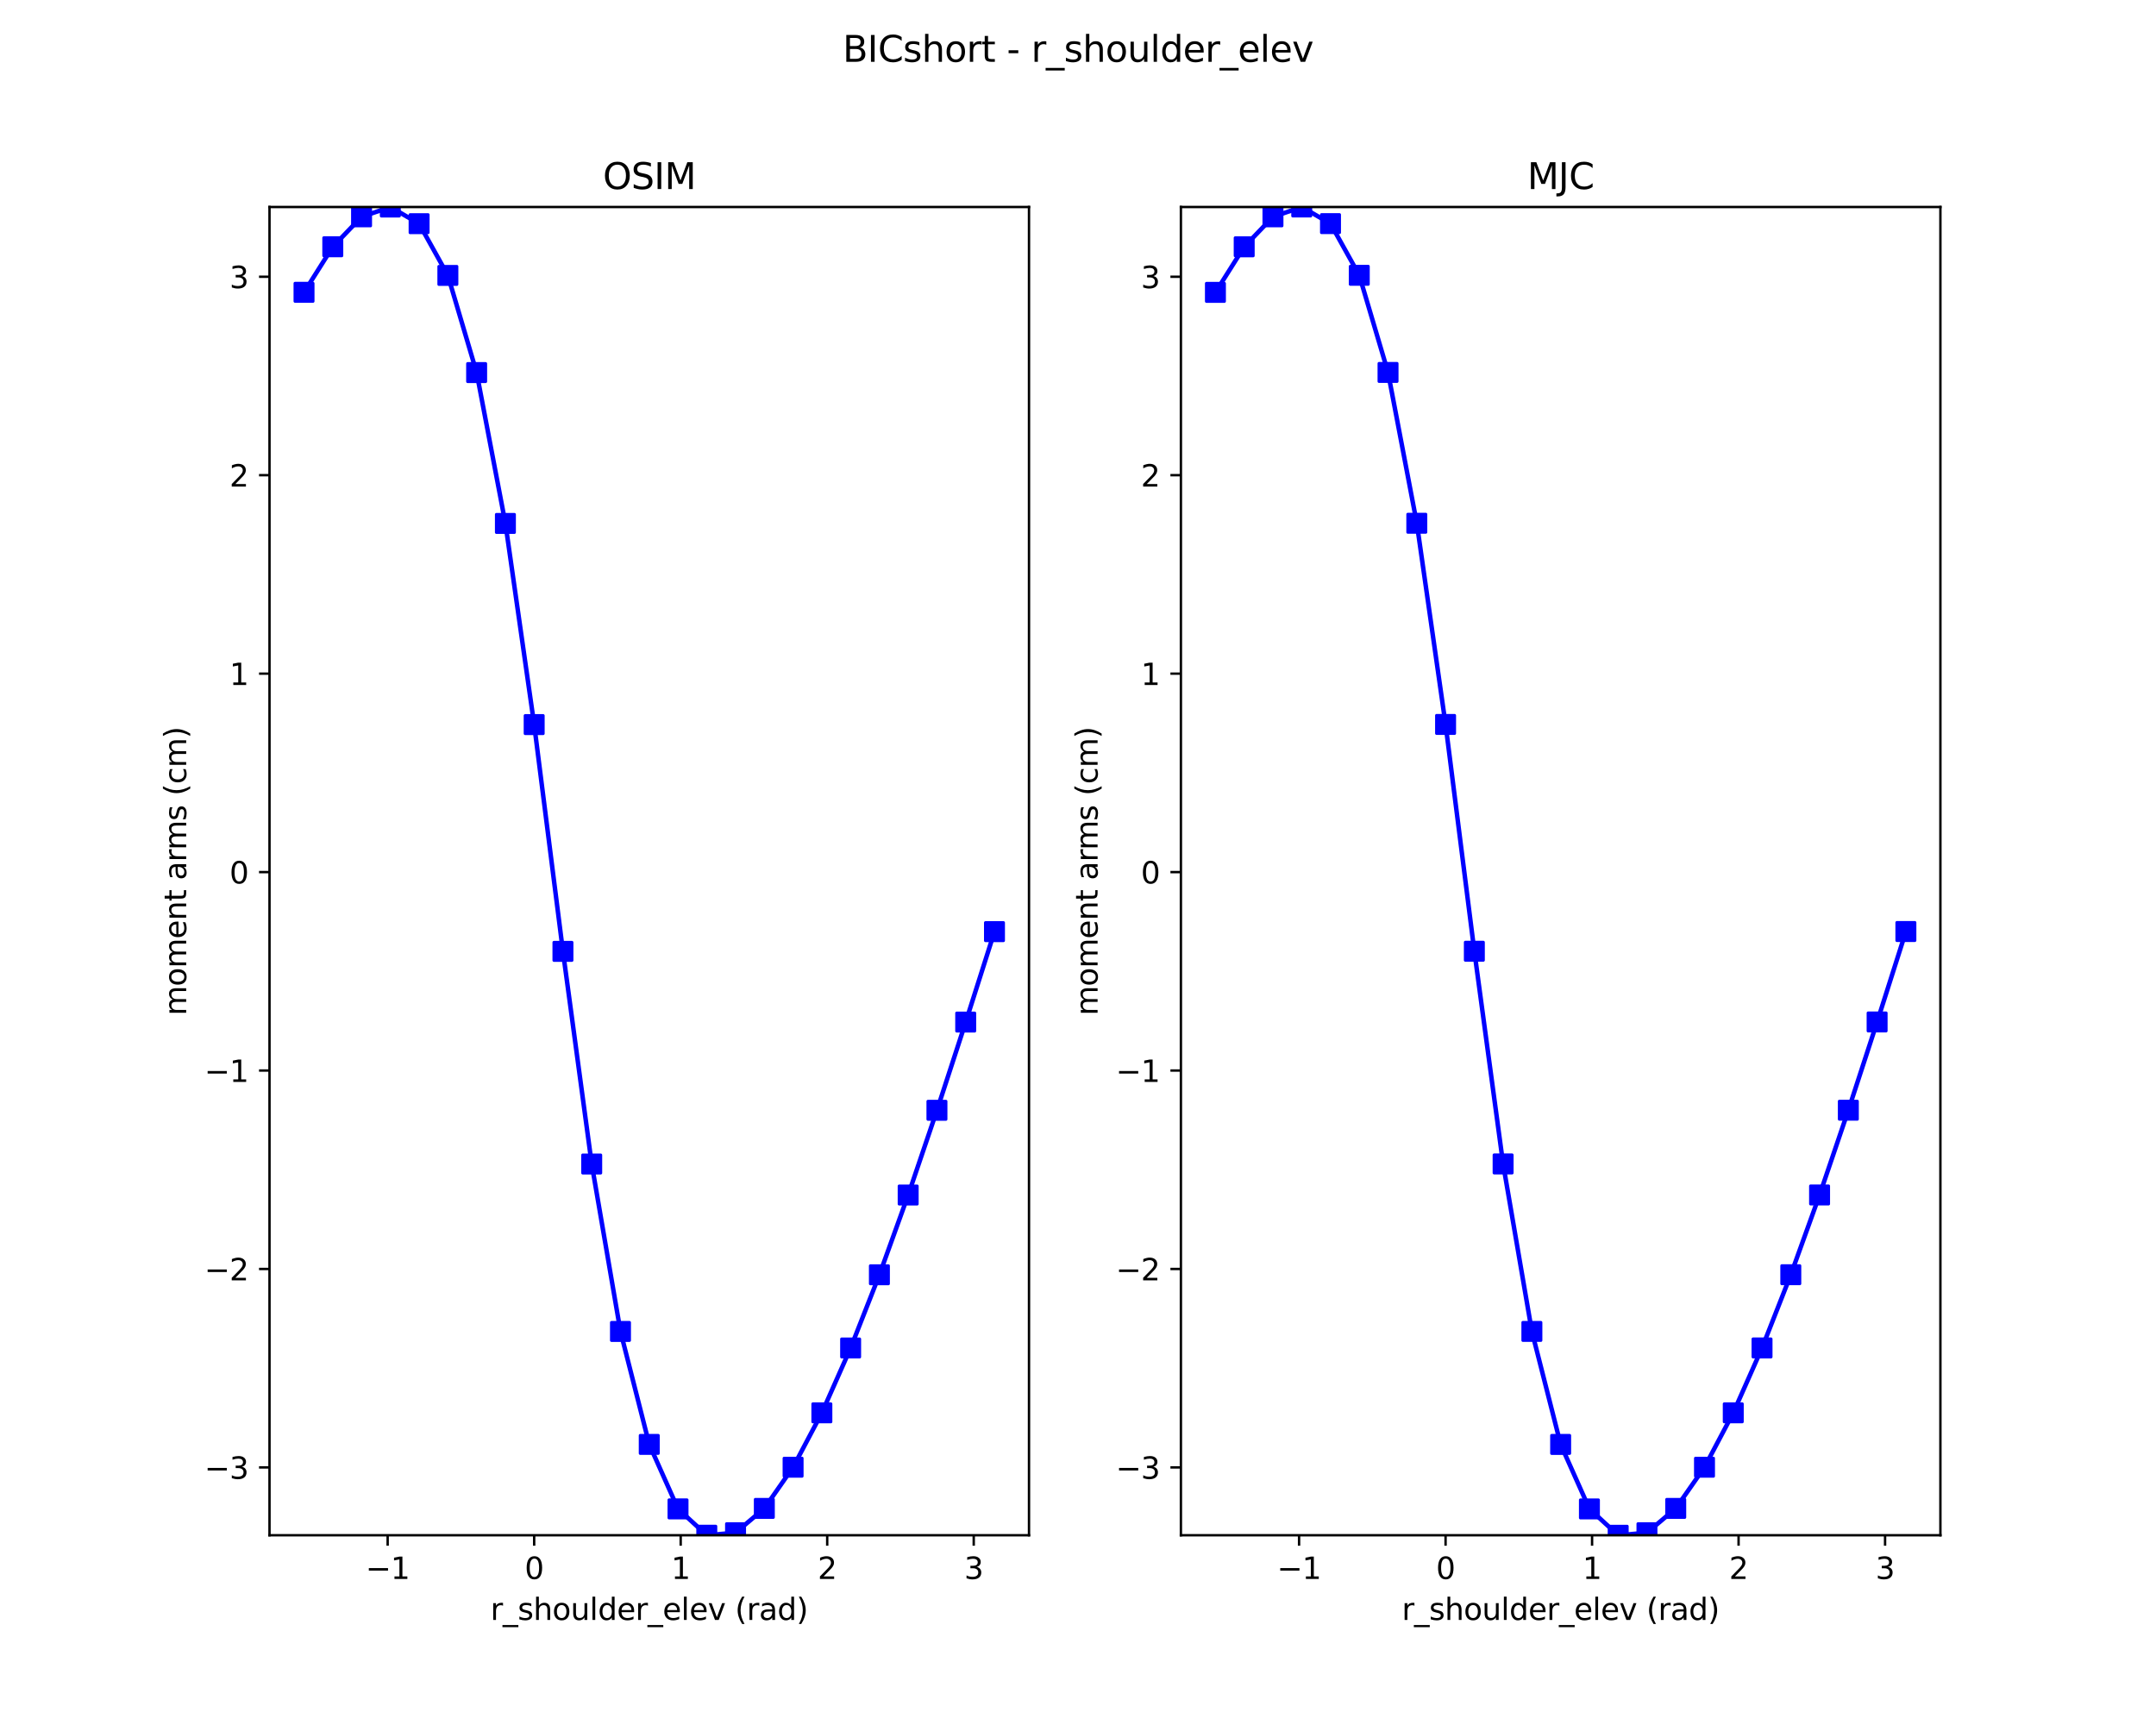 <?xml version="1.0" encoding="utf-8" standalone="no"?>
<!DOCTYPE svg PUBLIC "-//W3C//DTD SVG 1.1//EN"
  "http://www.w3.org/Graphics/SVG/1.1/DTD/svg11.dtd">
<svg xmlns:xlink="http://www.w3.org/1999/xlink" width="720pt" height="576pt" viewBox="0 0 720 576" xmlns="http://www.w3.org/2000/svg" version="1.1">
 <defs>
  <style type="text/css">*{stroke-linejoin: round; stroke-linecap: butt}</style>
 </defs>
 <g id="figure_1">
  <g id="patch_1">
   <path d="M 0 576 
L 720 576 
L 720 0 
L 0 0 
z
" style="fill: #ffffff"/>
  </g>
  <g id="axes_1">
   <g id="patch_2">
    <path d="M 90 512.64 
L 343.636 512.64 
L 343.636 69.12 
L 90 69.12 
z
" style="fill: #ffffff"/>
   </g>
   <g id="matplotlib.axis_1">
    <g id="xtick_1">
     <g id="line2d_1">
      <defs>
       <path id="m3a1b8d6457" d="M 0 0 
L 0 3.5 
" style="stroke: #000000; stroke-width: 0.8"/>
      </defs>
      <g>
       <use xlink:href="#m3a1b8d6457" x="129.458" y="512.64" style="stroke: #000000; stroke-width: 0.8"/>
      </g>
     </g>
     <g id="text_1">
      <!-- −1 -->
      <g transform="translate(122.087 527.238) scale(0.1 -0.1)">
       <defs>
        <path id="DejaVuSans-2212" d="M 678 2272 
L 4684 2272 
L 4684 1741 
L 678 1741 
L 678 2272 
z
" transform="scale(0.016)"/>
        <path id="DejaVuSans-31" d="M 794 531 
L 1825 531 
L 1825 4091 
L 703 3866 
L 703 4441 
L 1819 4666 
L 2450 4666 
L 2450 531 
L 3481 531 
L 3481 0 
L 794 0 
L 794 531 
z
" transform="scale(0.016)"/>
       </defs>
       <use xlink:href="#DejaVuSans-2212"/>
       <use xlink:href="#DejaVuSans-31" x="83.789"/>
      </g>
     </g>
    </g>
    <g id="xtick_2">
     <g id="line2d_2">
      <g>
       <use xlink:href="#m3a1b8d6457" x="178.388" y="512.64" style="stroke: #000000; stroke-width: 0.8"/>
      </g>
     </g>
     <g id="text_2">
      <!-- 0 -->
      <g transform="translate(175.207 527.238) scale(0.1 -0.1)">
       <defs>
        <path id="DejaVuSans-30" d="M 2034 4250 
Q 1547 4250 1301 3770 
Q 1056 3291 1056 2328 
Q 1056 1369 1301 889 
Q 1547 409 2034 409 
Q 2525 409 2770 889 
Q 3016 1369 3016 2328 
Q 3016 3291 2770 3770 
Q 2525 4250 2034 4250 
z
M 2034 4750 
Q 2819 4750 3233 4129 
Q 3647 3509 3647 2328 
Q 3647 1150 3233 529 
Q 2819 -91 2034 -91 
Q 1250 -91 836 529 
Q 422 1150 422 2328 
Q 422 3509 836 4129 
Q 1250 4750 2034 4750 
z
" transform="scale(0.016)"/>
       </defs>
       <use xlink:href="#DejaVuSans-30"/>
      </g>
     </g>
    </g>
    <g id="xtick_3">
     <g id="line2d_3">
      <g>
       <use xlink:href="#m3a1b8d6457" x="227.319" y="512.64" style="stroke: #000000; stroke-width: 0.8"/>
      </g>
     </g>
     <g id="text_3">
      <!-- 1 -->
      <g transform="translate(224.137 527.238) scale(0.1 -0.1)">
       <use xlink:href="#DejaVuSans-31"/>
      </g>
     </g>
    </g>
    <g id="xtick_4">
     <g id="line2d_4">
      <g>
       <use xlink:href="#m3a1b8d6457" x="276.249" y="512.64" style="stroke: #000000; stroke-width: 0.8"/>
      </g>
     </g>
     <g id="text_4">
      <!-- 2 -->
      <g transform="translate(273.068 527.238) scale(0.1 -0.1)">
       <defs>
        <path id="DejaVuSans-32" d="M 1228 531 
L 3431 531 
L 3431 0 
L 469 0 
L 469 531 
Q 828 903 1448 1529 
Q 2069 2156 2228 2338 
Q 2531 2678 2651 2914 
Q 2772 3150 2772 3378 
Q 2772 3750 2511 3984 
Q 2250 4219 1831 4219 
Q 1534 4219 1204 4116 
Q 875 4013 500 3803 
L 500 4441 
Q 881 4594 1212 4672 
Q 1544 4750 1819 4750 
Q 2544 4750 2975 4387 
Q 3406 4025 3406 3419 
Q 3406 3131 3298 2873 
Q 3191 2616 2906 2266 
Q 2828 2175 2409 1742 
Q 1991 1309 1228 531 
z
" transform="scale(0.016)"/>
       </defs>
       <use xlink:href="#DejaVuSans-32"/>
      </g>
     </g>
    </g>
    <g id="xtick_5">
     <g id="line2d_5">
      <g>
       <use xlink:href="#m3a1b8d6457" x="325.179" y="512.64" style="stroke: #000000; stroke-width: 0.8"/>
      </g>
     </g>
     <g id="text_5">
      <!-- 3 -->
      <g transform="translate(321.998 527.238) scale(0.1 -0.1)">
       <defs>
        <path id="DejaVuSans-33" d="M 2597 2516 
Q 3050 2419 3304 2112 
Q 3559 1806 3559 1356 
Q 3559 666 3084 287 
Q 2609 -91 1734 -91 
Q 1441 -91 1130 -33 
Q 819 25 488 141 
L 488 750 
Q 750 597 1062 519 
Q 1375 441 1716 441 
Q 2309 441 2620 675 
Q 2931 909 2931 1356 
Q 2931 1769 2642 2001 
Q 2353 2234 1838 2234 
L 1294 2234 
L 1294 2753 
L 1863 2753 
Q 2328 2753 2575 2939 
Q 2822 3125 2822 3475 
Q 2822 3834 2567 4026 
Q 2313 4219 1838 4219 
Q 1578 4219 1281 4162 
Q 984 4106 628 3988 
L 628 4550 
Q 988 4650 1302 4700 
Q 1616 4750 1894 4750 
Q 2613 4750 3031 4423 
Q 3450 4097 3450 3541 
Q 3450 3153 3228 2886 
Q 3006 2619 2597 2516 
z
" transform="scale(0.016)"/>
       </defs>
       <use xlink:href="#DejaVuSans-33"/>
      </g>
     </g>
    </g>
    <g id="text_6">
     <!-- r_shoulder_elev (rad) -->
     <g transform="translate(163.78 540.917) scale(0.1 -0.1)">
      <defs>
       <path id="DejaVuSans-72" d="M 2631 2963 
Q 2534 3019 2420 3045 
Q 2306 3072 2169 3072 
Q 1681 3072 1420 2755 
Q 1159 2438 1159 1844 
L 1159 0 
L 581 0 
L 581 3500 
L 1159 3500 
L 1159 2956 
Q 1341 3275 1631 3429 
Q 1922 3584 2338 3584 
Q 2397 3584 2469 3576 
Q 2541 3569 2628 3553 
L 2631 2963 
z
" transform="scale(0.016)"/>
       <path id="DejaVuSans-5f" d="M 3263 -1063 
L 3263 -1509 
L -63 -1509 
L -63 -1063 
L 3263 -1063 
z
" transform="scale(0.016)"/>
       <path id="DejaVuSans-73" d="M 2834 3397 
L 2834 2853 
Q 2591 2978 2328 3040 
Q 2066 3103 1784 3103 
Q 1356 3103 1142 2972 
Q 928 2841 928 2578 
Q 928 2378 1081 2264 
Q 1234 2150 1697 2047 
L 1894 2003 
Q 2506 1872 2764 1633 
Q 3022 1394 3022 966 
Q 3022 478 2636 193 
Q 2250 -91 1575 -91 
Q 1294 -91 989 -36 
Q 684 19 347 128 
L 347 722 
Q 666 556 975 473 
Q 1284 391 1588 391 
Q 1994 391 2212 530 
Q 2431 669 2431 922 
Q 2431 1156 2273 1281 
Q 2116 1406 1581 1522 
L 1381 1569 
Q 847 1681 609 1914 
Q 372 2147 372 2553 
Q 372 3047 722 3315 
Q 1072 3584 1716 3584 
Q 2034 3584 2315 3537 
Q 2597 3491 2834 3397 
z
" transform="scale(0.016)"/>
       <path id="DejaVuSans-68" d="M 3513 2113 
L 3513 0 
L 2938 0 
L 2938 2094 
Q 2938 2591 2744 2837 
Q 2550 3084 2163 3084 
Q 1697 3084 1428 2787 
Q 1159 2491 1159 1978 
L 1159 0 
L 581 0 
L 581 4863 
L 1159 4863 
L 1159 2956 
Q 1366 3272 1645 3428 
Q 1925 3584 2291 3584 
Q 2894 3584 3203 3211 
Q 3513 2838 3513 2113 
z
" transform="scale(0.016)"/>
       <path id="DejaVuSans-6f" d="M 1959 3097 
Q 1497 3097 1228 2736 
Q 959 2375 959 1747 
Q 959 1119 1226 758 
Q 1494 397 1959 397 
Q 2419 397 2687 759 
Q 2956 1122 2956 1747 
Q 2956 2369 2687 2733 
Q 2419 3097 1959 3097 
z
M 1959 3584 
Q 2709 3584 3137 3096 
Q 3566 2609 3566 1747 
Q 3566 888 3137 398 
Q 2709 -91 1959 -91 
Q 1206 -91 779 398 
Q 353 888 353 1747 
Q 353 2609 779 3096 
Q 1206 3584 1959 3584 
z
" transform="scale(0.016)"/>
       <path id="DejaVuSans-75" d="M 544 1381 
L 544 3500 
L 1119 3500 
L 1119 1403 
Q 1119 906 1312 657 
Q 1506 409 1894 409 
Q 2359 409 2629 706 
Q 2900 1003 2900 1516 
L 2900 3500 
L 3475 3500 
L 3475 0 
L 2900 0 
L 2900 538 
Q 2691 219 2414 64 
Q 2138 -91 1772 -91 
Q 1169 -91 856 284 
Q 544 659 544 1381 
z
M 1991 3584 
L 1991 3584 
z
" transform="scale(0.016)"/>
       <path id="DejaVuSans-6c" d="M 603 4863 
L 1178 4863 
L 1178 0 
L 603 0 
L 603 4863 
z
" transform="scale(0.016)"/>
       <path id="DejaVuSans-64" d="M 2906 2969 
L 2906 4863 
L 3481 4863 
L 3481 0 
L 2906 0 
L 2906 525 
Q 2725 213 2448 61 
Q 2172 -91 1784 -91 
Q 1150 -91 751 415 
Q 353 922 353 1747 
Q 353 2572 751 3078 
Q 1150 3584 1784 3584 
Q 2172 3584 2448 3432 
Q 2725 3281 2906 2969 
z
M 947 1747 
Q 947 1113 1208 752 
Q 1469 391 1925 391 
Q 2381 391 2643 752 
Q 2906 1113 2906 1747 
Q 2906 2381 2643 2742 
Q 2381 3103 1925 3103 
Q 1469 3103 1208 2742 
Q 947 2381 947 1747 
z
" transform="scale(0.016)"/>
       <path id="DejaVuSans-65" d="M 3597 1894 
L 3597 1613 
L 953 1613 
Q 991 1019 1311 708 
Q 1631 397 2203 397 
Q 2534 397 2845 478 
Q 3156 559 3463 722 
L 3463 178 
Q 3153 47 2828 -22 
Q 2503 -91 2169 -91 
Q 1331 -91 842 396 
Q 353 884 353 1716 
Q 353 2575 817 3079 
Q 1281 3584 2069 3584 
Q 2775 3584 3186 3129 
Q 3597 2675 3597 1894 
z
M 3022 2063 
Q 3016 2534 2758 2815 
Q 2500 3097 2075 3097 
Q 1594 3097 1305 2825 
Q 1016 2553 972 2059 
L 3022 2063 
z
" transform="scale(0.016)"/>
       <path id="DejaVuSans-76" d="M 191 3500 
L 800 3500 
L 1894 563 
L 2988 3500 
L 3597 3500 
L 2284 0 
L 1503 0 
L 191 3500 
z
" transform="scale(0.016)"/>
       <path id="DejaVuSans-20" transform="scale(0.016)"/>
       <path id="DejaVuSans-28" d="M 1984 4856 
Q 1566 4138 1362 3434 
Q 1159 2731 1159 2009 
Q 1159 1288 1364 580 
Q 1569 -128 1984 -844 
L 1484 -844 
Q 1016 -109 783 600 
Q 550 1309 550 2009 
Q 550 2706 781 3412 
Q 1013 4119 1484 4856 
L 1984 4856 
z
" transform="scale(0.016)"/>
       <path id="DejaVuSans-61" d="M 2194 1759 
Q 1497 1759 1228 1600 
Q 959 1441 959 1056 
Q 959 750 1161 570 
Q 1363 391 1709 391 
Q 2188 391 2477 730 
Q 2766 1069 2766 1631 
L 2766 1759 
L 2194 1759 
z
M 3341 1997 
L 3341 0 
L 2766 0 
L 2766 531 
Q 2569 213 2275 61 
Q 1981 -91 1556 -91 
Q 1019 -91 701 211 
Q 384 513 384 1019 
Q 384 1609 779 1909 
Q 1175 2209 1959 2209 
L 2766 2209 
L 2766 2266 
Q 2766 2663 2505 2880 
Q 2244 3097 1772 3097 
Q 1472 3097 1187 3025 
Q 903 2953 641 2809 
L 641 3341 
Q 956 3463 1253 3523 
Q 1550 3584 1831 3584 
Q 2591 3584 2966 3190 
Q 3341 2797 3341 1997 
z
" transform="scale(0.016)"/>
       <path id="DejaVuSans-29" d="M 513 4856 
L 1013 4856 
Q 1481 4119 1714 3412 
Q 1947 2706 1947 2009 
Q 1947 1309 1714 600 
Q 1481 -109 1013 -844 
L 513 -844 
Q 928 -128 1133 580 
Q 1338 1288 1338 2009 
Q 1338 2731 1133 3434 
Q 928 4138 513 4856 
z
" transform="scale(0.016)"/>
      </defs>
      <use xlink:href="#DejaVuSans-72"/>
      <use xlink:href="#DejaVuSans-5f" x="41.113"/>
      <use xlink:href="#DejaVuSans-73" x="91.113"/>
      <use xlink:href="#DejaVuSans-68" x="143.213"/>
      <use xlink:href="#DejaVuSans-6f" x="206.592"/>
      <use xlink:href="#DejaVuSans-75" x="267.773"/>
      <use xlink:href="#DejaVuSans-6c" x="331.152"/>
      <use xlink:href="#DejaVuSans-64" x="358.936"/>
      <use xlink:href="#DejaVuSans-65" x="422.412"/>
      <use xlink:href="#DejaVuSans-72" x="483.936"/>
      <use xlink:href="#DejaVuSans-5f" x="525.049"/>
      <use xlink:href="#DejaVuSans-65" x="575.049"/>
      <use xlink:href="#DejaVuSans-6c" x="636.572"/>
      <use xlink:href="#DejaVuSans-65" x="664.355"/>
      <use xlink:href="#DejaVuSans-76" x="725.879"/>
      <use xlink:href="#DejaVuSans-20" x="785.059"/>
      <use xlink:href="#DejaVuSans-28" x="816.846"/>
      <use xlink:href="#DejaVuSans-72" x="855.859"/>
      <use xlink:href="#DejaVuSans-61" x="896.973"/>
      <use xlink:href="#DejaVuSans-64" x="958.252"/>
      <use xlink:href="#DejaVuSans-29" x="1021.729"/>
     </g>
    </g>
   </g>
   <g id="matplotlib.axis_2">
    <g id="ytick_1">
     <g id="line2d_6">
      <defs>
       <path id="ma5bdd9b749" d="M 0 0 
L -3.5 0 
" style="stroke: #000000; stroke-width: 0.8"/>
      </defs>
      <g>
       <use xlink:href="#ma5bdd9b749" x="90" y="489.995" style="stroke: #000000; stroke-width: 0.8"/>
      </g>
     </g>
     <g id="text_7">
      <!-- −3 -->
      <g transform="translate(68.258 493.794) scale(0.1 -0.1)">
       <use xlink:href="#DejaVuSans-2212"/>
       <use xlink:href="#DejaVuSans-33" x="83.789"/>
      </g>
     </g>
    </g>
    <g id="ytick_2">
     <g id="line2d_7">
      <g>
       <use xlink:href="#ma5bdd9b749" x="90" y="423.731" style="stroke: #000000; stroke-width: 0.8"/>
      </g>
     </g>
     <g id="text_8">
      <!-- −2 -->
      <g transform="translate(68.258 427.53) scale(0.1 -0.1)">
       <use xlink:href="#DejaVuSans-2212"/>
       <use xlink:href="#DejaVuSans-32" x="83.789"/>
      </g>
     </g>
    </g>
    <g id="ytick_3">
     <g id="line2d_8">
      <g>
       <use xlink:href="#ma5bdd9b749" x="90" y="357.466" style="stroke: #000000; stroke-width: 0.8"/>
      </g>
     </g>
     <g id="text_9">
      <!-- −1 -->
      <g transform="translate(68.258 361.266) scale(0.1 -0.1)">
       <use xlink:href="#DejaVuSans-2212"/>
       <use xlink:href="#DejaVuSans-31" x="83.789"/>
      </g>
     </g>
    </g>
    <g id="ytick_4">
     <g id="line2d_9">
      <g>
       <use xlink:href="#ma5bdd9b749" x="90" y="291.202" style="stroke: #000000; stroke-width: 0.8"/>
      </g>
     </g>
     <g id="text_10">
      <!-- 0 -->
      <g transform="translate(76.638 295.001) scale(0.1 -0.1)">
       <use xlink:href="#DejaVuSans-30"/>
      </g>
     </g>
    </g>
    <g id="ytick_5">
     <g id="line2d_10">
      <g>
       <use xlink:href="#ma5bdd9b749" x="90" y="224.938" style="stroke: #000000; stroke-width: 0.8"/>
      </g>
     </g>
     <g id="text_11">
      <!-- 1 -->
      <g transform="translate(76.638 228.737) scale(0.1 -0.1)">
       <use xlink:href="#DejaVuSans-31"/>
      </g>
     </g>
    </g>
    <g id="ytick_6">
     <g id="line2d_11">
      <g>
       <use xlink:href="#ma5bdd9b749" x="90" y="158.674" style="stroke: #000000; stroke-width: 0.8"/>
      </g>
     </g>
     <g id="text_12">
      <!-- 2 -->
      <g transform="translate(76.638 162.473) scale(0.1 -0.1)">
       <use xlink:href="#DejaVuSans-32"/>
      </g>
     </g>
    </g>
    <g id="ytick_7">
     <g id="line2d_12">
      <g>
       <use xlink:href="#ma5bdd9b749" x="90" y="92.409" style="stroke: #000000; stroke-width: 0.8"/>
      </g>
     </g>
     <g id="text_13">
      <!-- 3 -->
      <g transform="translate(76.638 96.209) scale(0.1 -0.1)">
       <use xlink:href="#DejaVuSans-33"/>
      </g>
     </g>
    </g>
    <g id="text_14">
     <!-- moment arms (cm) -->
     <g transform="translate(62.178 339.092) rotate(-90) scale(0.1 -0.1)">
      <defs>
       <path id="DejaVuSans-6d" d="M 3328 2828 
Q 3544 3216 3844 3400 
Q 4144 3584 4550 3584 
Q 5097 3584 5394 3201 
Q 5691 2819 5691 2113 
L 5691 0 
L 5113 0 
L 5113 2094 
Q 5113 2597 4934 2840 
Q 4756 3084 4391 3084 
Q 3944 3084 3684 2787 
Q 3425 2491 3425 1978 
L 3425 0 
L 2847 0 
L 2847 2094 
Q 2847 2600 2669 2842 
Q 2491 3084 2119 3084 
Q 1678 3084 1418 2786 
Q 1159 2488 1159 1978 
L 1159 0 
L 581 0 
L 581 3500 
L 1159 3500 
L 1159 2956 
Q 1356 3278 1631 3431 
Q 1906 3584 2284 3584 
Q 2666 3584 2933 3390 
Q 3200 3197 3328 2828 
z
" transform="scale(0.016)"/>
       <path id="DejaVuSans-6e" d="M 3513 2113 
L 3513 0 
L 2938 0 
L 2938 2094 
Q 2938 2591 2744 2837 
Q 2550 3084 2163 3084 
Q 1697 3084 1428 2787 
Q 1159 2491 1159 1978 
L 1159 0 
L 581 0 
L 581 3500 
L 1159 3500 
L 1159 2956 
Q 1366 3272 1645 3428 
Q 1925 3584 2291 3584 
Q 2894 3584 3203 3211 
Q 3513 2838 3513 2113 
z
" transform="scale(0.016)"/>
       <path id="DejaVuSans-74" d="M 1172 4494 
L 1172 3500 
L 2356 3500 
L 2356 3053 
L 1172 3053 
L 1172 1153 
Q 1172 725 1289 603 
Q 1406 481 1766 481 
L 2356 481 
L 2356 0 
L 1766 0 
Q 1100 0 847 248 
Q 594 497 594 1153 
L 594 3053 
L 172 3053 
L 172 3500 
L 594 3500 
L 594 4494 
L 1172 4494 
z
" transform="scale(0.016)"/>
       <path id="DejaVuSans-63" d="M 3122 3366 
L 3122 2828 
Q 2878 2963 2633 3030 
Q 2388 3097 2138 3097 
Q 1578 3097 1268 2742 
Q 959 2388 959 1747 
Q 959 1106 1268 751 
Q 1578 397 2138 397 
Q 2388 397 2633 464 
Q 2878 531 3122 666 
L 3122 134 
Q 2881 22 2623 -34 
Q 2366 -91 2075 -91 
Q 1284 -91 818 406 
Q 353 903 353 1747 
Q 353 2603 823 3093 
Q 1294 3584 2113 3584 
Q 2378 3584 2631 3529 
Q 2884 3475 3122 3366 
z
" transform="scale(0.016)"/>
      </defs>
      <use xlink:href="#DejaVuSans-6d"/>
      <use xlink:href="#DejaVuSans-6f" x="97.412"/>
      <use xlink:href="#DejaVuSans-6d" x="158.594"/>
      <use xlink:href="#DejaVuSans-65" x="256.006"/>
      <use xlink:href="#DejaVuSans-6e" x="317.529"/>
      <use xlink:href="#DejaVuSans-74" x="380.908"/>
      <use xlink:href="#DejaVuSans-20" x="420.117"/>
      <use xlink:href="#DejaVuSans-61" x="451.904"/>
      <use xlink:href="#DejaVuSans-72" x="513.184"/>
      <use xlink:href="#DejaVuSans-6d" x="552.547"/>
      <use xlink:href="#DejaVuSans-73" x="649.959"/>
      <use xlink:href="#DejaVuSans-20" x="702.059"/>
      <use xlink:href="#DejaVuSans-28" x="733.846"/>
      <use xlink:href="#DejaVuSans-63" x="772.859"/>
      <use xlink:href="#DejaVuSans-6d" x="827.84"/>
      <use xlink:href="#DejaVuSans-29" x="925.252"/>
     </g>
    </g>
   </g>
   <g id="line2d_13">
    <path d="M 101.529 97.602 
L 111.136 82.397 
L 120.744 72.403 
L 130.351 69.129 
L 139.959 74.691 
L 149.566 91.964 
L 159.174 124.409 
L 168.781 174.778 
L 178.388 241.953 
L 187.996 317.673 
L 197.603 388.68 
L 207.211 444.586 
L 216.818 482.308 
L 226.426 503.837 
L 236.033 512.631 
L 245.64 511.797 
L 255.248 503.67 
L 264.855 489.922 
L 274.463 471.766 
L 284.07 450.106 
L 293.678 425.663 
L 303.285 399.034 
L 312.893 370.745 
L 322.5 341.277 
L 332.107 311.086 
" clip-path="url(#p49fc38718d)" style="fill: none; stroke: #0000ff; stroke-width: 1.5; stroke-linecap: square"/>
    <defs>
     <path id="m2db146c877" d="M -3 3 
L 3 3 
L 3 -3 
L -3 -3 
z
" style="stroke: #0000ff; stroke-linejoin: miter"/>
    </defs>
    <g clip-path="url(#p49fc38718d)">
     <use xlink:href="#m2db146c877" x="101.529" y="97.602" style="fill: #0000ff; stroke: #0000ff; stroke-linejoin: miter"/>
     <use xlink:href="#m2db146c877" x="111.136" y="82.397" style="fill: #0000ff; stroke: #0000ff; stroke-linejoin: miter"/>
     <use xlink:href="#m2db146c877" x="120.744" y="72.403" style="fill: #0000ff; stroke: #0000ff; stroke-linejoin: miter"/>
     <use xlink:href="#m2db146c877" x="130.351" y="69.129" style="fill: #0000ff; stroke: #0000ff; stroke-linejoin: miter"/>
     <use xlink:href="#m2db146c877" x="139.959" y="74.691" style="fill: #0000ff; stroke: #0000ff; stroke-linejoin: miter"/>
     <use xlink:href="#m2db146c877" x="149.566" y="91.964" style="fill: #0000ff; stroke: #0000ff; stroke-linejoin: miter"/>
     <use xlink:href="#m2db146c877" x="159.174" y="124.409" style="fill: #0000ff; stroke: #0000ff; stroke-linejoin: miter"/>
     <use xlink:href="#m2db146c877" x="168.781" y="174.778" style="fill: #0000ff; stroke: #0000ff; stroke-linejoin: miter"/>
     <use xlink:href="#m2db146c877" x="178.388" y="241.953" style="fill: #0000ff; stroke: #0000ff; stroke-linejoin: miter"/>
     <use xlink:href="#m2db146c877" x="187.996" y="317.673" style="fill: #0000ff; stroke: #0000ff; stroke-linejoin: miter"/>
     <use xlink:href="#m2db146c877" x="197.603" y="388.68" style="fill: #0000ff; stroke: #0000ff; stroke-linejoin: miter"/>
     <use xlink:href="#m2db146c877" x="207.211" y="444.586" style="fill: #0000ff; stroke: #0000ff; stroke-linejoin: miter"/>
     <use xlink:href="#m2db146c877" x="216.818" y="482.308" style="fill: #0000ff; stroke: #0000ff; stroke-linejoin: miter"/>
     <use xlink:href="#m2db146c877" x="226.426" y="503.837" style="fill: #0000ff; stroke: #0000ff; stroke-linejoin: miter"/>
     <use xlink:href="#m2db146c877" x="236.033" y="512.631" style="fill: #0000ff; stroke: #0000ff; stroke-linejoin: miter"/>
     <use xlink:href="#m2db146c877" x="245.64" y="511.797" style="fill: #0000ff; stroke: #0000ff; stroke-linejoin: miter"/>
     <use xlink:href="#m2db146c877" x="255.248" y="503.67" style="fill: #0000ff; stroke: #0000ff; stroke-linejoin: miter"/>
     <use xlink:href="#m2db146c877" x="264.855" y="489.922" style="fill: #0000ff; stroke: #0000ff; stroke-linejoin: miter"/>
     <use xlink:href="#m2db146c877" x="274.463" y="471.766" style="fill: #0000ff; stroke: #0000ff; stroke-linejoin: miter"/>
     <use xlink:href="#m2db146c877" x="284.07" y="450.106" style="fill: #0000ff; stroke: #0000ff; stroke-linejoin: miter"/>
     <use xlink:href="#m2db146c877" x="293.678" y="425.663" style="fill: #0000ff; stroke: #0000ff; stroke-linejoin: miter"/>
     <use xlink:href="#m2db146c877" x="303.285" y="399.034" style="fill: #0000ff; stroke: #0000ff; stroke-linejoin: miter"/>
     <use xlink:href="#m2db146c877" x="312.893" y="370.745" style="fill: #0000ff; stroke: #0000ff; stroke-linejoin: miter"/>
     <use xlink:href="#m2db146c877" x="322.5" y="341.277" style="fill: #0000ff; stroke: #0000ff; stroke-linejoin: miter"/>
     <use xlink:href="#m2db146c877" x="332.107" y="311.086" style="fill: #0000ff; stroke: #0000ff; stroke-linejoin: miter"/>
    </g>
   </g>
   <g id="patch_3">
    <path d="M 90 512.64 
L 90 69.12 
" style="fill: none; stroke: #000000; stroke-width: 0.8; stroke-linejoin: miter; stroke-linecap: square"/>
   </g>
   <g id="patch_4">
    <path d="M 343.636 512.64 
L 343.636 69.12 
" style="fill: none; stroke: #000000; stroke-width: 0.8; stroke-linejoin: miter; stroke-linecap: square"/>
   </g>
   <g id="patch_5">
    <path d="M 90 512.64 
L 343.636 512.64 
" style="fill: none; stroke: #000000; stroke-width: 0.8; stroke-linejoin: miter; stroke-linecap: square"/>
   </g>
   <g id="patch_6">
    <path d="M 90 69.12 
L 343.636 69.12 
" style="fill: none; stroke: #000000; stroke-width: 0.8; stroke-linejoin: miter; stroke-linecap: square"/>
   </g>
   <g id="text_15">
    <!-- OSIM -->
    <g transform="translate(201.339 63.12) scale(0.12 -0.12)">
     <defs>
      <path id="DejaVuSans-4f" d="M 2522 4238 
Q 1834 4238 1429 3725 
Q 1025 3213 1025 2328 
Q 1025 1447 1429 934 
Q 1834 422 2522 422 
Q 3209 422 3611 934 
Q 4013 1447 4013 2328 
Q 4013 3213 3611 3725 
Q 3209 4238 2522 4238 
z
M 2522 4750 
Q 3503 4750 4090 4092 
Q 4678 3434 4678 2328 
Q 4678 1225 4090 567 
Q 3503 -91 2522 -91 
Q 1538 -91 948 565 
Q 359 1222 359 2328 
Q 359 3434 948 4092 
Q 1538 4750 2522 4750 
z
" transform="scale(0.016)"/>
      <path id="DejaVuSans-53" d="M 3425 4513 
L 3425 3897 
Q 3066 4069 2747 4153 
Q 2428 4238 2131 4238 
Q 1616 4238 1336 4038 
Q 1056 3838 1056 3469 
Q 1056 3159 1242 3001 
Q 1428 2844 1947 2747 
L 2328 2669 
Q 3034 2534 3370 2195 
Q 3706 1856 3706 1288 
Q 3706 609 3251 259 
Q 2797 -91 1919 -91 
Q 1588 -91 1214 -16 
Q 841 59 441 206 
L 441 856 
Q 825 641 1194 531 
Q 1563 422 1919 422 
Q 2459 422 2753 634 
Q 3047 847 3047 1241 
Q 3047 1584 2836 1778 
Q 2625 1972 2144 2069 
L 1759 2144 
Q 1053 2284 737 2584 
Q 422 2884 422 3419 
Q 422 4038 858 4394 
Q 1294 4750 2059 4750 
Q 2388 4750 2728 4690 
Q 3069 4631 3425 4513 
z
" transform="scale(0.016)"/>
      <path id="DejaVuSans-49" d="M 628 4666 
L 1259 4666 
L 1259 0 
L 628 0 
L 628 4666 
z
" transform="scale(0.016)"/>
      <path id="DejaVuSans-4d" d="M 628 4666 
L 1569 4666 
L 2759 1491 
L 3956 4666 
L 4897 4666 
L 4897 0 
L 4281 0 
L 4281 4097 
L 3078 897 
L 2444 897 
L 1241 4097 
L 1241 0 
L 628 0 
L 628 4666 
z
" transform="scale(0.016)"/>
     </defs>
     <use xlink:href="#DejaVuSans-4f"/>
     <use xlink:href="#DejaVuSans-53" x="78.711"/>
     <use xlink:href="#DejaVuSans-49" x="142.188"/>
     <use xlink:href="#DejaVuSans-4d" x="171.68"/>
    </g>
   </g>
  </g>
  <g id="axes_2">
   <g id="patch_7">
    <path d="M 394.364 512.64 
L 648 512.64 
L 648 69.12 
L 394.364 69.12 
z
" style="fill: #ffffff"/>
   </g>
   <g id="matplotlib.axis_3">
    <g id="xtick_6">
     <g id="line2d_14">
      <g>
       <use xlink:href="#m3a1b8d6457" x="433.828" y="512.64" style="stroke: #000000; stroke-width: 0.8"/>
      </g>
     </g>
     <g id="text_16">
      <!-- −1 -->
      <g transform="translate(426.457 527.238) scale(0.1 -0.1)">
       <use xlink:href="#DejaVuSans-2212"/>
       <use xlink:href="#DejaVuSans-31" x="83.789"/>
      </g>
     </g>
    </g>
    <g id="xtick_7">
     <g id="line2d_15">
      <g>
       <use xlink:href="#m3a1b8d6457" x="482.752" y="512.64" style="stroke: #000000; stroke-width: 0.8"/>
      </g>
     </g>
     <g id="text_17">
      <!-- 0 -->
      <g transform="translate(479.571 527.238) scale(0.1 -0.1)">
       <use xlink:href="#DejaVuSans-30"/>
      </g>
     </g>
    </g>
    <g id="xtick_8">
     <g id="line2d_16">
      <g>
       <use xlink:href="#m3a1b8d6457" x="531.676" y="512.64" style="stroke: #000000; stroke-width: 0.8"/>
      </g>
     </g>
     <g id="text_18">
      <!-- 1 -->
      <g transform="translate(528.495 527.238) scale(0.1 -0.1)">
       <use xlink:href="#DejaVuSans-31"/>
      </g>
     </g>
    </g>
    <g id="xtick_9">
     <g id="line2d_17">
      <g>
       <use xlink:href="#m3a1b8d6457" x="580.6" y="512.64" style="stroke: #000000; stroke-width: 0.8"/>
      </g>
     </g>
     <g id="text_19">
      <!-- 2 -->
      <g transform="translate(577.419 527.238) scale(0.1 -0.1)">
       <use xlink:href="#DejaVuSans-32"/>
      </g>
     </g>
    </g>
    <g id="xtick_10">
     <g id="line2d_18">
      <g>
       <use xlink:href="#m3a1b8d6457" x="629.524" y="512.64" style="stroke: #000000; stroke-width: 0.8"/>
      </g>
     </g>
     <g id="text_20">
      <!-- 3 -->
      <g transform="translate(626.343 527.238) scale(0.1 -0.1)">
       <use xlink:href="#DejaVuSans-33"/>
      </g>
     </g>
    </g>
    <g id="text_21">
     <!-- r_shoulder_elev (rad) -->
     <g transform="translate(468.144 540.917) scale(0.1 -0.1)">
      <use xlink:href="#DejaVuSans-72"/>
      <use xlink:href="#DejaVuSans-5f" x="41.113"/>
      <use xlink:href="#DejaVuSans-73" x="91.113"/>
      <use xlink:href="#DejaVuSans-68" x="143.213"/>
      <use xlink:href="#DejaVuSans-6f" x="206.592"/>
      <use xlink:href="#DejaVuSans-75" x="267.773"/>
      <use xlink:href="#DejaVuSans-6c" x="331.152"/>
      <use xlink:href="#DejaVuSans-64" x="358.936"/>
      <use xlink:href="#DejaVuSans-65" x="422.412"/>
      <use xlink:href="#DejaVuSans-72" x="483.936"/>
      <use xlink:href="#DejaVuSans-5f" x="525.049"/>
      <use xlink:href="#DejaVuSans-65" x="575.049"/>
      <use xlink:href="#DejaVuSans-6c" x="636.572"/>
      <use xlink:href="#DejaVuSans-65" x="664.355"/>
      <use xlink:href="#DejaVuSans-76" x="725.879"/>
      <use xlink:href="#DejaVuSans-20" x="785.059"/>
      <use xlink:href="#DejaVuSans-28" x="816.846"/>
      <use xlink:href="#DejaVuSans-72" x="855.859"/>
      <use xlink:href="#DejaVuSans-61" x="896.973"/>
      <use xlink:href="#DejaVuSans-64" x="958.252"/>
      <use xlink:href="#DejaVuSans-29" x="1021.729"/>
     </g>
    </g>
   </g>
   <g id="matplotlib.axis_4">
    <g id="ytick_8">
     <g id="line2d_19">
      <g>
       <use xlink:href="#ma5bdd9b749" x="394.364" y="489.995" style="stroke: #000000; stroke-width: 0.8"/>
      </g>
     </g>
     <g id="text_22">
      <!-- −3 -->
      <g transform="translate(372.621 493.794) scale(0.1 -0.1)">
       <use xlink:href="#DejaVuSans-2212"/>
       <use xlink:href="#DejaVuSans-33" x="83.789"/>
      </g>
     </g>
    </g>
    <g id="ytick_9">
     <g id="line2d_20">
      <g>
       <use xlink:href="#ma5bdd9b749" x="394.364" y="423.731" style="stroke: #000000; stroke-width: 0.8"/>
      </g>
     </g>
     <g id="text_23">
      <!-- −2 -->
      <g transform="translate(372.621 427.53) scale(0.1 -0.1)">
       <use xlink:href="#DejaVuSans-2212"/>
       <use xlink:href="#DejaVuSans-32" x="83.789"/>
      </g>
     </g>
    </g>
    <g id="ytick_10">
     <g id="line2d_21">
      <g>
       <use xlink:href="#ma5bdd9b749" x="394.364" y="357.466" style="stroke: #000000; stroke-width: 0.8"/>
      </g>
     </g>
     <g id="text_24">
      <!-- −1 -->
      <g transform="translate(372.621 361.266) scale(0.1 -0.1)">
       <use xlink:href="#DejaVuSans-2212"/>
       <use xlink:href="#DejaVuSans-31" x="83.789"/>
      </g>
     </g>
    </g>
    <g id="ytick_11">
     <g id="line2d_22">
      <g>
       <use xlink:href="#ma5bdd9b749" x="394.364" y="291.202" style="stroke: #000000; stroke-width: 0.8"/>
      </g>
     </g>
     <g id="text_25">
      <!-- 0 -->
      <g transform="translate(381.001 295.001) scale(0.1 -0.1)">
       <use xlink:href="#DejaVuSans-30"/>
      </g>
     </g>
    </g>
    <g id="ytick_12">
     <g id="line2d_23">
      <g>
       <use xlink:href="#ma5bdd9b749" x="394.364" y="224.938" style="stroke: #000000; stroke-width: 0.8"/>
      </g>
     </g>
     <g id="text_26">
      <!-- 1 -->
      <g transform="translate(381.001 228.737) scale(0.1 -0.1)">
       <use xlink:href="#DejaVuSans-31"/>
      </g>
     </g>
    </g>
    <g id="ytick_13">
     <g id="line2d_24">
      <g>
       <use xlink:href="#ma5bdd9b749" x="394.364" y="158.674" style="stroke: #000000; stroke-width: 0.8"/>
      </g>
     </g>
     <g id="text_27">
      <!-- 2 -->
      <g transform="translate(381.001 162.473) scale(0.1 -0.1)">
       <use xlink:href="#DejaVuSans-32"/>
      </g>
     </g>
    </g>
    <g id="ytick_14">
     <g id="line2d_25">
      <g>
       <use xlink:href="#ma5bdd9b749" x="394.364" y="92.409" style="stroke: #000000; stroke-width: 0.8"/>
      </g>
     </g>
     <g id="text_28">
      <!-- 3 -->
      <g transform="translate(381.001 96.209) scale(0.1 -0.1)">
       <use xlink:href="#DejaVuSans-33"/>
      </g>
     </g>
    </g>
    <g id="text_29">
     <!-- moment arms (cm) -->
     <g transform="translate(366.542 339.092) rotate(-90) scale(0.1 -0.1)">
      <use xlink:href="#DejaVuSans-6d"/>
      <use xlink:href="#DejaVuSans-6f" x="97.412"/>
      <use xlink:href="#DejaVuSans-6d" x="158.594"/>
      <use xlink:href="#DejaVuSans-65" x="256.006"/>
      <use xlink:href="#DejaVuSans-6e" x="317.529"/>
      <use xlink:href="#DejaVuSans-74" x="380.908"/>
      <use xlink:href="#DejaVuSans-20" x="420.117"/>
      <use xlink:href="#DejaVuSans-61" x="451.904"/>
      <use xlink:href="#DejaVuSans-72" x="513.184"/>
      <use xlink:href="#DejaVuSans-6d" x="552.547"/>
      <use xlink:href="#DejaVuSans-73" x="649.959"/>
      <use xlink:href="#DejaVuSans-20" x="702.059"/>
      <use xlink:href="#DejaVuSans-28" x="733.846"/>
      <use xlink:href="#DejaVuSans-63" x="772.859"/>
      <use xlink:href="#DejaVuSans-6d" x="827.84"/>
      <use xlink:href="#DejaVuSans-29" x="925.252"/>
     </g>
    </g>
   </g>
   <g id="line2d_26">
    <path d="M 405.893 97.626 
L 415.5 82.411 
L 425.107 72.405 
L 434.715 69.12 
L 444.322 74.669 
L 453.93 91.928 
L 463.537 124.36 
L 473.145 174.72 
L 482.752 241.897 
L 492.36 317.63 
L 501.967 388.656 
L 511.574 444.579 
L 521.182 482.311 
L 530.789 503.845 
L 540.397 512.64 
L 550.004 511.804 
L 559.612 503.673 
L 569.219 489.922 
L 578.826 471.76 
L 588.434 450.095 
L 598.041 425.646 
L 607.649 399.011 
L 617.256 370.716 
L 626.864 341.243 
L 636.471 311.045 
" clip-path="url(#p5b24e6b8b4)" style="fill: none; stroke: #0000ff; stroke-width: 1.5; stroke-linecap: square"/>
    <g clip-path="url(#p5b24e6b8b4)">
     <use xlink:href="#m2db146c877" x="405.893" y="97.626" style="fill: #0000ff; stroke: #0000ff; stroke-linejoin: miter"/>
     <use xlink:href="#m2db146c877" x="415.5" y="82.411" style="fill: #0000ff; stroke: #0000ff; stroke-linejoin: miter"/>
     <use xlink:href="#m2db146c877" x="425.107" y="72.405" style="fill: #0000ff; stroke: #0000ff; stroke-linejoin: miter"/>
     <use xlink:href="#m2db146c877" x="434.715" y="69.12" style="fill: #0000ff; stroke: #0000ff; stroke-linejoin: miter"/>
     <use xlink:href="#m2db146c877" x="444.322" y="74.669" style="fill: #0000ff; stroke: #0000ff; stroke-linejoin: miter"/>
     <use xlink:href="#m2db146c877" x="453.93" y="91.928" style="fill: #0000ff; stroke: #0000ff; stroke-linejoin: miter"/>
     <use xlink:href="#m2db146c877" x="463.537" y="124.36" style="fill: #0000ff; stroke: #0000ff; stroke-linejoin: miter"/>
     <use xlink:href="#m2db146c877" x="473.145" y="174.72" style="fill: #0000ff; stroke: #0000ff; stroke-linejoin: miter"/>
     <use xlink:href="#m2db146c877" x="482.752" y="241.897" style="fill: #0000ff; stroke: #0000ff; stroke-linejoin: miter"/>
     <use xlink:href="#m2db146c877" x="492.36" y="317.63" style="fill: #0000ff; stroke: #0000ff; stroke-linejoin: miter"/>
     <use xlink:href="#m2db146c877" x="501.967" y="388.656" style="fill: #0000ff; stroke: #0000ff; stroke-linejoin: miter"/>
     <use xlink:href="#m2db146c877" x="511.574" y="444.579" style="fill: #0000ff; stroke: #0000ff; stroke-linejoin: miter"/>
     <use xlink:href="#m2db146c877" x="521.182" y="482.311" style="fill: #0000ff; stroke: #0000ff; stroke-linejoin: miter"/>
     <use xlink:href="#m2db146c877" x="530.789" y="503.845" style="fill: #0000ff; stroke: #0000ff; stroke-linejoin: miter"/>
     <use xlink:href="#m2db146c877" x="540.397" y="512.64" style="fill: #0000ff; stroke: #0000ff; stroke-linejoin: miter"/>
     <use xlink:href="#m2db146c877" x="550.004" y="511.804" style="fill: #0000ff; stroke: #0000ff; stroke-linejoin: miter"/>
     <use xlink:href="#m2db146c877" x="559.612" y="503.673" style="fill: #0000ff; stroke: #0000ff; stroke-linejoin: miter"/>
     <use xlink:href="#m2db146c877" x="569.219" y="489.922" style="fill: #0000ff; stroke: #0000ff; stroke-linejoin: miter"/>
     <use xlink:href="#m2db146c877" x="578.826" y="471.76" style="fill: #0000ff; stroke: #0000ff; stroke-linejoin: miter"/>
     <use xlink:href="#m2db146c877" x="588.434" y="450.095" style="fill: #0000ff; stroke: #0000ff; stroke-linejoin: miter"/>
     <use xlink:href="#m2db146c877" x="598.041" y="425.646" style="fill: #0000ff; stroke: #0000ff; stroke-linejoin: miter"/>
     <use xlink:href="#m2db146c877" x="607.649" y="399.011" style="fill: #0000ff; stroke: #0000ff; stroke-linejoin: miter"/>
     <use xlink:href="#m2db146c877" x="617.256" y="370.716" style="fill: #0000ff; stroke: #0000ff; stroke-linejoin: miter"/>
     <use xlink:href="#m2db146c877" x="626.864" y="341.243" style="fill: #0000ff; stroke: #0000ff; stroke-linejoin: miter"/>
     <use xlink:href="#m2db146c877" x="636.471" y="311.045" style="fill: #0000ff; stroke: #0000ff; stroke-linejoin: miter"/>
    </g>
   </g>
   <g id="patch_8">
    <path d="M 394.364 512.64 
L 394.364 69.12 
" style="fill: none; stroke: #000000; stroke-width: 0.8; stroke-linejoin: miter; stroke-linecap: square"/>
   </g>
   <g id="patch_9">
    <path d="M 648 512.64 
L 648 69.12 
" style="fill: none; stroke: #000000; stroke-width: 0.8; stroke-linejoin: miter; stroke-linecap: square"/>
   </g>
   <g id="patch_10">
    <path d="M 394.364 512.64 
L 648 512.64 
" style="fill: none; stroke: #000000; stroke-width: 0.8; stroke-linejoin: miter; stroke-linecap: square"/>
   </g>
   <g id="patch_11">
    <path d="M 394.364 69.12 
L 648 69.12 
" style="fill: none; stroke: #000000; stroke-width: 0.8; stroke-linejoin: miter; stroke-linecap: square"/>
   </g>
   <g id="text_30">
    <!-- MJC -->
    <g transform="translate(510.045 63.12) scale(0.12 -0.12)">
     <defs>
      <path id="DejaVuSans-4a" d="M 628 4666 
L 1259 4666 
L 1259 325 
Q 1259 -519 939 -900 
Q 619 -1281 -91 -1281 
L -331 -1281 
L -331 -750 
L -134 -750 
Q 284 -750 456 -515 
Q 628 -281 628 325 
L 628 4666 
z
" transform="scale(0.016)"/>
      <path id="DejaVuSans-43" d="M 4122 4306 
L 4122 3641 
Q 3803 3938 3442 4084 
Q 3081 4231 2675 4231 
Q 1875 4231 1450 3742 
Q 1025 3253 1025 2328 
Q 1025 1406 1450 917 
Q 1875 428 2675 428 
Q 3081 428 3442 575 
Q 3803 722 4122 1019 
L 4122 359 
Q 3791 134 3420 21 
Q 3050 -91 2638 -91 
Q 1578 -91 968 557 
Q 359 1206 359 2328 
Q 359 3453 968 4101 
Q 1578 4750 2638 4750 
Q 3056 4750 3426 4639 
Q 3797 4528 4122 4306 
z
" transform="scale(0.016)"/>
     </defs>
     <use xlink:href="#DejaVuSans-4d"/>
     <use xlink:href="#DejaVuSans-4a" x="86.279"/>
     <use xlink:href="#DejaVuSans-43" x="115.771"/>
    </g>
   </g>
  </g>
  <g id="text_31">
   <!-- BICshort - r_shoulder_elev -->
   <g transform="translate(281.423 20.638) scale(0.12 -0.12)">
    <defs>
     <path id="DejaVuSans-42" d="M 1259 2228 
L 1259 519 
L 2272 519 
Q 2781 519 3026 730 
Q 3272 941 3272 1375 
Q 3272 1813 3026 2020 
Q 2781 2228 2272 2228 
L 1259 2228 
z
M 1259 4147 
L 1259 2741 
L 2194 2741 
Q 2656 2741 2882 2914 
Q 3109 3088 3109 3444 
Q 3109 3797 2882 3972 
Q 2656 4147 2194 4147 
L 1259 4147 
z
M 628 4666 
L 2241 4666 
Q 2963 4666 3353 4366 
Q 3744 4066 3744 3513 
Q 3744 3084 3544 2831 
Q 3344 2578 2956 2516 
Q 3422 2416 3680 2098 
Q 3938 1781 3938 1306 
Q 3938 681 3513 340 
Q 3088 0 2303 0 
L 628 0 
L 628 4666 
z
" transform="scale(0.016)"/>
     <path id="DejaVuSans-2d" d="M 313 2009 
L 1997 2009 
L 1997 1497 
L 313 1497 
L 313 2009 
z
" transform="scale(0.016)"/>
    </defs>
    <use xlink:href="#DejaVuSans-42"/>
    <use xlink:href="#DejaVuSans-49" x="68.604"/>
    <use xlink:href="#DejaVuSans-43" x="98.096"/>
    <use xlink:href="#DejaVuSans-73" x="167.92"/>
    <use xlink:href="#DejaVuSans-68" x="220.02"/>
    <use xlink:href="#DejaVuSans-6f" x="283.398"/>
    <use xlink:href="#DejaVuSans-72" x="344.58"/>
    <use xlink:href="#DejaVuSans-74" x="385.693"/>
    <use xlink:href="#DejaVuSans-20" x="424.902"/>
    <use xlink:href="#DejaVuSans-2d" x="456.689"/>
    <use xlink:href="#DejaVuSans-20" x="492.773"/>
    <use xlink:href="#DejaVuSans-72" x="524.561"/>
    <use xlink:href="#DejaVuSans-5f" x="565.674"/>
    <use xlink:href="#DejaVuSans-73" x="615.674"/>
    <use xlink:href="#DejaVuSans-68" x="667.773"/>
    <use xlink:href="#DejaVuSans-6f" x="731.152"/>
    <use xlink:href="#DejaVuSans-75" x="792.334"/>
    <use xlink:href="#DejaVuSans-6c" x="855.713"/>
    <use xlink:href="#DejaVuSans-64" x="883.496"/>
    <use xlink:href="#DejaVuSans-65" x="946.973"/>
    <use xlink:href="#DejaVuSans-72" x="1008.496"/>
    <use xlink:href="#DejaVuSans-5f" x="1049.609"/>
    <use xlink:href="#DejaVuSans-65" x="1099.609"/>
    <use xlink:href="#DejaVuSans-6c" x="1161.133"/>
    <use xlink:href="#DejaVuSans-65" x="1188.916"/>
    <use xlink:href="#DejaVuSans-76" x="1250.439"/>
   </g>
  </g>
 </g>
 <defs>
  <clipPath id="p49fc38718d">
   <rect x="90" y="69.12" width="253.636" height="443.52"/>
  </clipPath>
  <clipPath id="p5b24e6b8b4">
   <rect x="394.364" y="69.12" width="253.636" height="443.52"/>
  </clipPath>
 </defs>
</svg>
